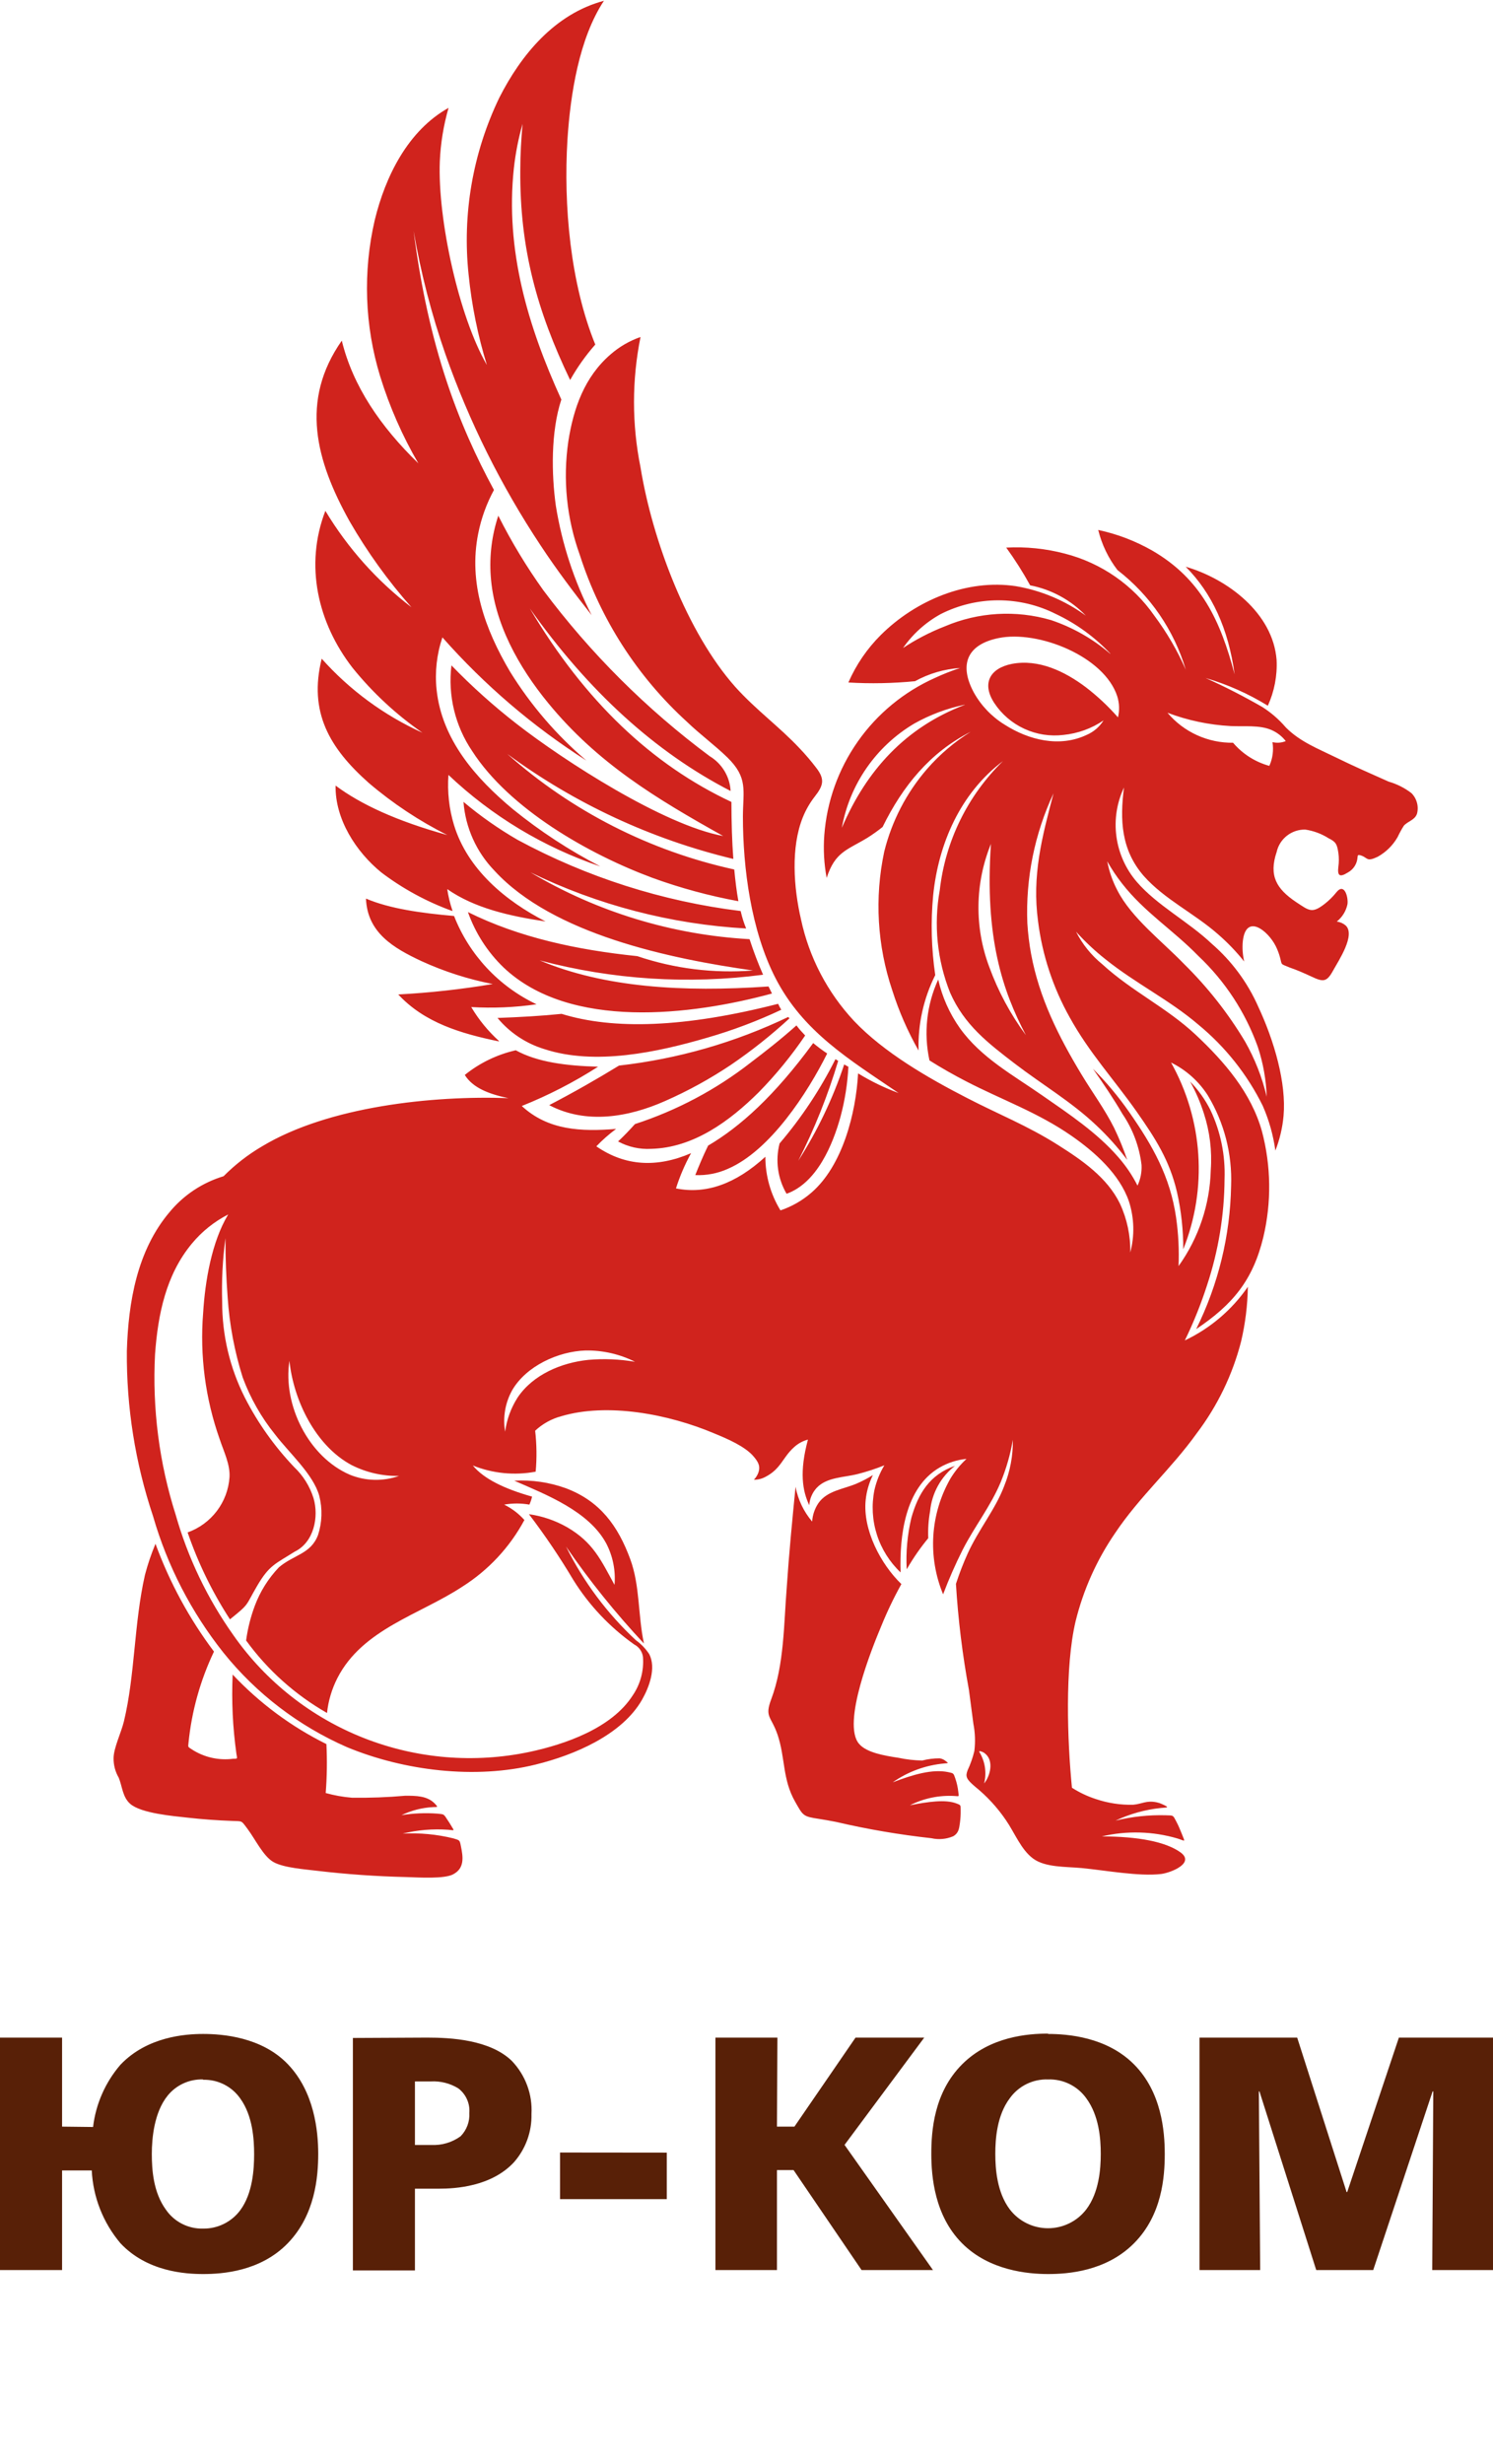 <svg width="57" height="94" viewBox="0 0 57 94" fill="none" xmlns="http://www.w3.org/2000/svg">
<path fill-rule="evenodd" clip-rule="evenodd" d="M34.629 59.85C34.866 59.439 35.137 59.049 35.439 58.683C35.424 58.339 35.448 57.994 35.509 57.655C35.541 57.317 35.642 56.989 35.805 56.692C35.968 56.394 36.191 56.133 36.459 55.924C35.499 56.255 35.056 56.975 34.793 57.913C34.641 58.552 34.582 59.208 34.616 59.863L34.629 59.85ZM37.382 66.827C37.494 67.007 37.568 67.207 37.601 67.415C37.633 67.624 37.624 67.836 37.572 68.041C37.802 67.759 37.942 67.209 37.639 66.927C37.574 66.861 37.488 66.818 37.396 66.807L37.382 66.827ZM19.285 54.62C19.346 54.155 19.51 53.709 19.764 53.314C20.351 52.442 21.431 51.987 22.461 51.881C23.056 51.829 23.655 51.854 24.244 51.954C23.659 51.66 23.01 51.512 22.354 51.523C21.311 51.556 20.094 52.114 19.558 53.032C19.287 53.515 19.191 54.075 19.285 54.62ZM11.049 51.918C11.209 53.433 12.049 55.164 13.428 55.897C13.988 56.179 14.608 56.32 15.235 56.308C14.621 56.524 13.95 56.507 13.348 56.259C11.782 55.579 10.792 53.606 11.049 51.918ZM19.691 40.069C18.978 40.231 18.312 40.553 17.745 41.011C18.051 41.505 18.674 41.744 19.411 41.896C16.532 41.79 12.542 42.208 10.006 43.734C9.468 44.049 8.974 44.433 8.536 44.874C7.73 45.117 7.014 45.591 6.479 46.237C5.236 47.7 4.899 49.669 4.843 51.543C4.825 53.684 5.163 55.813 5.843 57.844C6.389 59.738 7.303 61.508 8.532 63.053C9.788 64.615 11.405 65.85 13.245 66.655C15.428 67.56 18.155 67.892 20.458 67.318C21.904 66.963 23.741 66.197 24.511 64.848C24.784 64.37 25.061 63.63 24.784 63.103C24.649 62.898 24.477 62.719 24.277 62.576C23.179 61.555 22.276 60.345 21.611 59.005C22.507 60.309 23.501 61.545 24.584 62.702C24.351 61.601 24.437 60.503 24.061 59.482C23.591 58.209 22.907 57.267 21.598 56.776C20.969 56.55 20.302 56.453 19.634 56.491C20.861 57.025 22.481 57.655 23.144 58.882C23.398 59.368 23.508 59.917 23.461 60.464C22.941 59.515 22.647 58.845 21.651 58.265C21.201 58.009 20.707 57.84 20.194 57.768C20.803 58.568 21.367 59.401 21.881 60.265C22.484 61.236 23.278 62.077 24.214 62.739C24.304 62.785 24.382 62.853 24.44 62.936C24.498 63.019 24.535 63.115 24.547 63.216C24.588 63.74 24.447 64.262 24.147 64.695C23.351 65.929 21.587 66.545 20.218 66.837C18.102 67.283 15.902 67.099 13.891 66.308C11.88 65.516 10.148 64.152 8.912 62.387C7.922 60.992 7.177 59.441 6.709 57.797C6.078 55.817 5.811 53.74 5.919 51.666C6.029 50.154 6.333 48.638 7.326 47.444C7.707 46.984 8.179 46.606 8.712 46.333C8.082 47.375 7.829 48.884 7.756 50.084C7.624 51.72 7.84 53.365 8.389 54.912C8.542 55.373 8.792 55.874 8.762 56.358C8.73 56.826 8.562 57.274 8.278 57.648C7.994 58.022 7.606 58.306 7.163 58.464C7.563 59.631 8.106 60.745 8.779 61.78C9.542 61.167 9.356 61.289 9.819 60.5C10.282 59.711 10.509 59.668 11.252 59.197C11.985 58.842 12.182 57.87 11.969 57.154C11.828 56.703 11.573 56.295 11.229 55.97C10.477 55.18 9.842 54.287 9.346 53.317C8.774 52.185 8.479 50.936 8.482 49.669C8.458 48.857 8.499 48.044 8.606 47.239C8.606 48.002 8.636 48.758 8.692 49.504C8.761 50.539 8.954 51.562 9.266 52.551C9.557 53.338 9.974 54.073 10.502 54.727C11.035 55.426 11.965 56.249 12.189 57.068C12.315 57.561 12.299 58.079 12.142 58.563C11.865 59.293 11.219 59.31 10.646 59.797C10.245 60.219 9.933 60.716 9.729 61.26C9.569 61.688 9.457 62.133 9.396 62.586C10.216 63.716 11.27 64.659 12.485 65.352C12.534 64.889 12.668 64.44 12.879 64.025C13.835 62.151 16.021 61.604 17.645 60.537C18.645 59.906 19.463 59.029 20.021 57.99C19.803 57.747 19.541 57.547 19.248 57.403C19.566 57.346 19.892 57.346 20.211 57.403C20.255 57.305 20.29 57.203 20.314 57.098C19.248 56.799 18.465 56.415 18.051 55.91C18.812 56.216 19.645 56.298 20.451 56.146C20.498 55.626 20.491 55.103 20.431 54.584C20.713 54.32 21.057 54.129 21.431 54.03C23.171 53.513 25.497 53.934 27.287 54.694C27.753 54.886 28.453 55.181 28.78 55.576C28.96 55.791 29.053 55.96 28.93 56.239C28.892 56.318 28.843 56.39 28.783 56.454C28.939 56.456 29.091 56.417 29.227 56.342C29.817 56.036 29.877 55.609 30.306 55.221C30.459 55.078 30.644 54.975 30.846 54.922C30.513 56.159 30.637 56.879 30.896 57.426C30.912 57.179 31.012 56.945 31.18 56.763C31.566 56.352 32.216 56.371 32.746 56.236C33.092 56.148 33.432 56.037 33.763 55.904C33.586 56.198 33.458 56.518 33.383 56.852C33.27 57.417 33.303 58 33.478 58.549C33.653 59.097 33.964 59.593 34.383 59.989C34.339 58.613 34.546 56.763 35.869 55.99C36.184 55.806 36.536 55.693 36.899 55.658C36.659 55.88 36.451 56.135 36.282 56.415C35.903 57.081 35.681 57.824 35.633 58.588C35.585 59.352 35.713 60.117 36.006 60.825C36.225 60.246 36.474 59.68 36.752 59.127C37.209 58.232 37.819 57.469 38.206 56.544C38.42 56.024 38.575 55.483 38.669 54.929C38.678 55.535 38.564 56.138 38.336 56.7C38.002 57.585 37.356 58.358 36.939 59.28C36.77 59.654 36.623 60.037 36.496 60.427C36.579 61.784 36.745 63.136 36.992 64.473L37.162 65.763C37.229 66.106 37.241 66.457 37.199 66.804C37.138 67.059 37.05 67.306 36.939 67.544C36.852 67.776 36.892 67.875 37.212 68.15C37.671 68.519 38.072 68.952 38.402 69.437C38.736 69.918 38.979 70.565 39.442 70.906C39.905 71.248 40.675 71.211 41.289 71.268C42.178 71.351 43.495 71.599 44.345 71.493C44.728 71.437 45.631 71.072 45.065 70.667C44.498 70.263 43.452 70.064 42.065 70.061C43.018 69.837 44.013 69.864 44.952 70.14C45.268 70.24 45.251 70.303 45.121 69.968C45.058 69.812 44.995 69.656 44.911 69.497C44.775 69.238 44.805 69.265 44.515 69.255C43.866 69.236 43.218 69.305 42.588 69.46C43.136 69.201 43.725 69.037 44.328 68.976C44.551 68.953 44.695 68.976 44.361 68.827C44.298 68.797 44.23 68.775 44.162 68.761C43.768 68.678 43.615 68.82 43.265 68.853C42.779 68.865 42.295 68.791 41.835 68.635C41.514 68.531 41.209 68.386 40.925 68.204C40.749 66.419 40.649 63.624 41.062 61.863C41.357 60.66 41.867 59.52 42.568 58.497C43.502 57.098 44.715 56.043 45.691 54.68C46.481 53.637 47.055 52.45 47.381 51.185C47.543 50.499 47.63 49.797 47.641 49.093C47.034 49.973 46.204 50.679 45.235 51.139C45.568 50.456 45.852 49.749 46.085 49.026C46.517 47.72 46.742 46.355 46.751 44.98C46.785 44.072 46.6 43.169 46.211 42.347C46.01 41.947 45.748 41.58 45.435 41.26C45.649 41.644 45.824 42.048 45.958 42.467C46.187 43.167 46.278 43.904 46.225 44.639C46.191 45.955 45.763 47.231 44.995 48.303C45.02 47.684 44.989 47.063 44.901 46.45C44.675 44.894 44.012 43.717 43.115 42.434C42.703 41.841 42.239 41.286 41.728 40.776C42.129 41.349 42.518 41.923 42.852 42.497C43.249 43.079 43.5 43.748 43.582 44.447C43.596 44.717 43.543 44.987 43.428 45.233C43.23 44.84 42.982 44.475 42.692 44.145C41.892 43.219 40.795 42.487 39.789 41.79C38.672 41.011 37.456 40.354 36.646 39.224C36.251 38.666 35.97 38.036 35.819 37.37C35.376 38.336 35.259 39.419 35.486 40.457C35.946 40.746 36.409 41.008 36.869 41.246C38.252 41.963 39.615 42.434 40.912 43.336C41.795 43.949 42.748 44.798 43.102 45.839C43.304 46.469 43.322 47.143 43.152 47.783C43.163 47.141 43.029 46.505 42.758 45.922C42.275 44.927 41.312 44.264 40.399 43.687C39.229 42.944 38.109 42.507 36.906 41.883C35.429 41.124 33.749 40.155 32.606 38.952C31.59 37.865 30.889 36.524 30.58 35.072C30.303 33.875 30.183 32.336 30.653 31.175C30.765 30.899 30.914 30.639 31.096 30.403C31.43 29.978 31.506 29.739 31.166 29.298C30.968 29.038 30.756 28.789 30.53 28.552C29.75 27.72 28.863 27.086 28.07 26.204C26.227 24.128 24.904 20.6 24.454 17.831C24.122 16.189 24.122 14.498 24.454 12.857C24.034 13.003 23.646 13.228 23.311 13.52C22.311 14.382 21.894 15.583 21.698 16.836C21.483 18.296 21.634 19.786 22.137 21.174C22.919 23.615 24.33 25.811 26.23 27.541C26.73 28.022 27.294 28.433 27.77 28.897C28.563 29.673 28.37 30.144 28.363 31.145C28.363 33.135 28.677 35.496 29.6 37.303C30.657 39.366 32.423 40.417 34.306 41.701C33.767 41.502 33.249 41.251 32.76 40.951C32.68 42.453 32.17 44.486 30.963 45.514C30.621 45.808 30.225 46.033 29.797 46.178C29.419 45.561 29.22 44.853 29.22 44.132C28.083 45.173 26.944 45.571 25.807 45.339C25.955 44.873 26.148 44.424 26.384 43.995C25.09 44.553 23.877 44.5 22.767 43.734C22.999 43.492 23.251 43.27 23.521 43.07C22.188 43.176 20.928 43.127 19.921 42.195C20.938 41.788 21.913 41.286 22.834 40.696C21.617 40.663 20.514 40.523 19.691 40.069ZM30.373 56.723C30.465 57.212 30.683 57.669 31.006 58.049C31.022 57.8 31.104 57.558 31.243 57.35C31.576 56.872 32.183 56.819 32.69 56.607C32.91 56.513 33.123 56.402 33.326 56.275C33.178 56.574 33.084 56.896 33.05 57.227C32.933 58.355 33.62 59.671 34.413 60.434C34.122 60.957 33.864 61.497 33.639 62.052C33.306 62.845 32.123 65.76 32.8 66.532C33.083 66.864 33.756 66.98 34.306 67.063C34.603 67.126 34.906 67.161 35.209 67.166C35.427 67.11 35.651 67.082 35.876 67.083C35.956 67.095 36.032 67.128 36.096 67.179C36.236 67.282 36.196 67.262 36.059 67.278C35.348 67.34 34.666 67.588 34.083 67.998C34.856 67.703 35.599 67.481 36.206 67.61C36.413 67.653 36.403 67.653 36.472 67.852C36.529 68.017 36.568 68.189 36.586 68.363C36.609 68.562 36.629 68.528 36.446 68.519C35.855 68.484 35.266 68.607 34.739 68.873C35.436 68.737 36.093 68.641 36.516 68.804C36.692 68.87 36.672 68.87 36.676 69.043C36.68 69.216 36.67 69.388 36.646 69.56C36.616 69.769 36.596 69.935 36.396 70.054C36.132 70.167 35.839 70.194 35.559 70.13C34.332 69.995 33.115 69.787 31.913 69.507C31.703 69.467 31.49 69.427 31.276 69.394C30.65 69.301 30.663 69.275 30.353 68.731C29.867 67.872 29.986 67.073 29.687 66.184C29.443 65.468 29.183 65.521 29.443 64.831C29.943 63.505 29.923 61.949 30.037 60.553C30.123 59.27 30.247 57.996 30.373 56.723ZM5.936 58.898C6.475 60.37 7.227 61.756 8.169 63.01C7.645 64.11 7.316 65.291 7.196 66.502C7.179 66.668 7.173 66.638 7.319 66.738C7.786 67.043 8.348 67.171 8.902 67.099C9.092 67.099 9.052 67.099 9.026 66.91C8.885 65.909 8.837 64.896 8.882 63.886C9.907 64.975 11.119 65.874 12.462 66.539C12.493 67.161 12.484 67.785 12.435 68.406C12.762 68.497 13.097 68.557 13.435 68.585C14.115 68.595 14.795 68.569 15.472 68.509C15.882 68.509 16.308 68.509 16.598 68.807C16.748 68.966 16.698 68.933 16.532 68.943C16.114 68.965 15.705 69.07 15.328 69.251C15.78 69.178 16.238 69.158 16.695 69.192C16.948 69.222 16.931 69.192 17.068 69.407C17.128 69.493 17.185 69.583 17.235 69.669C17.361 69.875 17.348 69.825 17.115 69.808C16.531 69.766 15.944 69.815 15.375 69.954C16.026 69.92 16.678 69.981 17.311 70.137C17.555 70.213 17.548 70.193 17.598 70.442C17.685 70.86 17.735 71.274 17.308 71.503C16.975 71.692 15.975 71.626 15.518 71.612C14.367 71.586 13.232 71.506 12.112 71.374C11.652 71.317 10.839 71.261 10.445 71.042C10.052 70.823 9.746 70.167 9.446 69.769C9.196 69.437 9.269 69.49 8.849 69.47C8.296 69.45 7.746 69.411 7.183 69.348C6.619 69.285 5.389 69.185 4.969 68.817C4.676 68.558 4.67 68.154 4.533 67.822C4.402 67.597 4.334 67.342 4.336 67.083C4.336 66.691 4.626 66.104 4.73 65.677C5.159 63.896 5.113 61.943 5.533 60.089C5.639 59.683 5.774 59.285 5.936 58.898ZM31.046 39.794C31.217 39.936 31.395 40.069 31.58 40.192C30.836 41.684 29.41 43.893 27.79 44.592C27.399 44.768 26.972 44.85 26.544 44.831C26.687 44.473 26.84 44.105 27.034 43.707C28.253 42.991 29.567 41.813 31.046 39.794ZM31.9 40.411L32 40.474C31.608 41.787 31.098 43.062 30.477 44.284C31.212 43.136 31.801 41.902 32.23 40.61L32.39 40.699C32.357 41.338 32.258 41.971 32.093 42.59C31.793 43.684 31.183 45.133 30.03 45.544C29.691 44.964 29.595 44.274 29.763 43.624C30.603 42.639 31.321 41.557 31.9 40.401V40.411ZM29.703 38.298C26.134 39.21 23.421 39.293 21.441 38.68C20.668 38.759 19.844 38.806 18.994 38.836C19.459 39.397 20.079 39.81 20.778 40.023C22.714 40.66 25.11 40.142 27.004 39.588C27.971 39.309 28.916 38.953 29.827 38.524C29.781 38.448 29.74 38.369 29.703 38.288V38.298ZM20.968 42.162C21.911 41.671 22.794 41.167 23.634 40.653C25.876 40.4 28.06 39.773 30.093 38.799L30.14 38.852C29.442 39.494 28.698 40.085 27.913 40.62C27.115 41.155 26.271 41.619 25.39 42.006C23.997 42.623 22.377 42.904 20.968 42.162ZM24.241 42.885C24.037 43.113 23.821 43.339 23.597 43.548C23.984 43.757 24.421 43.855 24.86 43.83C26.477 43.79 27.86 42.769 28.967 41.671C29.622 41.003 30.215 40.279 30.74 39.505C30.623 39.383 30.51 39.26 30.407 39.121C29.797 39.665 29.217 40.116 28.663 40.537C27.338 41.571 25.841 42.365 24.241 42.885ZM28.277 34.757C25.292 34.389 22.404 33.468 19.761 32.041C19.031 31.619 18.339 31.134 17.695 30.592C17.77 31.576 18.187 32.503 18.875 33.215C21.108 35.649 25.604 36.581 28.747 37.025C27.253 37.143 25.75 36.957 24.331 36.478C22.014 36.239 19.814 35.765 17.865 34.797C18.147 35.596 18.612 36.319 19.224 36.909C21.758 39.31 26.414 38.736 29.473 37.904C29.427 37.814 29.383 37.725 29.34 37.635C26.06 37.861 23.057 37.672 20.604 36.64C23.384 37.377 26.282 37.563 29.133 37.187C28.943 36.756 28.77 36.302 28.617 35.831C25.662 35.667 22.791 34.792 20.251 33.281C22.825 34.534 25.625 35.262 28.487 35.423C28.403 35.224 28.33 34.992 28.277 34.757ZM19.048 39.731C17.598 39.432 16.208 39.021 15.205 37.94C16.414 37.876 17.618 37.743 18.811 37.542C17.872 37.359 16.958 37.065 16.088 36.667C15.028 36.169 14.025 35.589 13.972 34.282C14.882 34.67 16.085 34.836 17.335 34.946C17.916 36.427 19.042 37.631 20.484 38.315C19.659 38.434 18.824 38.47 17.991 38.421C18.277 38.902 18.633 39.338 19.048 39.714V39.731ZM17.271 34.757C16.299 34.406 15.385 33.911 14.562 33.288C13.595 32.502 12.789 31.255 12.812 29.971C13.768 30.684 15.145 31.325 17.078 31.858C16.001 31.318 14.994 30.65 14.078 29.869C12.582 28.542 11.775 27.173 12.282 25.13C13.352 26.329 14.662 27.291 16.128 27.955C15.126 27.261 14.228 26.428 13.462 25.481C12.129 23.764 11.622 21.562 12.422 19.489C13.275 20.91 14.39 22.157 15.708 23.167C14.814 22.158 14.025 21.063 13.352 19.897C12.055 17.576 11.445 15.284 13.049 12.996C13.475 14.737 14.525 16.272 15.972 17.678C15.362 16.631 14.873 15.519 14.515 14.362C13.921 12.425 13.85 10.367 14.308 8.393C14.712 6.735 15.568 4.987 17.125 4.115C16.933 4.782 16.821 5.469 16.791 6.161C16.705 8.367 17.518 12.077 18.588 13.925C18.243 12.803 18.009 11.65 17.891 10.482C17.645 8.17 18.049 5.835 19.058 3.737C19.898 2.079 21.188 0.527 23.057 0.03C22.108 1.466 21.777 3.595 21.664 5.326C21.511 7.836 21.774 10.811 22.727 13.145C22.36 13.561 22.038 14.015 21.767 14.498C20.494 11.845 19.841 9.468 19.864 6.49C19.864 5.899 19.898 5.312 19.951 4.726C19.792 5.281 19.681 5.849 19.618 6.423C19.285 9.537 20.151 12.439 21.431 15.244C21.024 16.475 21.054 18.103 21.221 19.297C21.455 20.75 21.916 22.157 22.587 23.468C21.921 22.623 21.254 21.741 20.644 20.816C19.135 18.542 17.913 16.092 17.008 13.52C16.473 11.987 16.067 10.414 15.791 8.814C16.361 13.265 17.515 16.213 18.858 18.693C18.576 19.213 18.373 19.772 18.258 20.351C17.878 22.238 18.511 23.999 19.474 25.627C20.263 26.901 21.245 28.044 22.387 29.016C20.343 27.714 18.493 26.132 16.891 24.317C16.674 24.957 16.598 25.636 16.668 26.307C16.865 28.214 18.161 29.693 19.588 30.877C20.621 31.714 21.738 32.444 22.921 33.056C20.756 32.325 18.777 31.133 17.121 29.564C17.074 30.207 17.145 30.853 17.331 31.47C17.848 33.165 19.298 34.372 20.828 35.155C19.445 34.949 18.118 34.647 17.075 33.921C17.116 34.197 17.181 34.469 17.271 34.733V34.757ZM27.097 28.851C24.683 27.057 22.543 24.925 20.744 22.52C20.098 21.618 19.523 20.666 19.024 19.675C18.779 20.415 18.68 21.195 18.735 21.973C18.858 23.767 19.804 25.451 20.928 26.821C22.807 29.113 25.054 30.469 27.61 31.895C25.334 31.48 21.511 29.01 19.721 27.614C18.841 26.93 18.01 26.185 17.235 25.385C17.096 26.533 17.376 27.692 18.025 28.652C19.445 30.857 22.464 32.585 24.914 33.493C25.979 33.88 27.075 34.177 28.19 34.382C28.123 34.007 28.073 33.603 28.033 33.172C24.812 32.468 21.828 30.95 19.368 28.764C21.946 30.661 24.88 32.023 27.997 32.77C27.947 32.107 27.927 31.371 27.924 30.595C24.904 29.182 22.331 26.761 20.228 23.213C22.457 26.363 25.014 28.698 27.893 30.177C27.879 29.908 27.799 29.647 27.66 29.416C27.521 29.185 27.328 28.991 27.097 28.851ZM48.361 41.843C48.187 41.106 47.909 40.397 47.535 39.738C46.886 38.655 46.102 37.659 45.201 36.773C44.368 35.911 43.202 35.025 42.662 33.974C42.477 33.624 42.346 33.248 42.272 32.86C42.44 33.158 42.63 33.443 42.842 33.712C43.692 34.803 44.782 35.476 45.751 36.471C46.772 37.434 47.549 38.622 48.021 39.94C48.226 40.559 48.341 41.205 48.361 41.857V41.843ZM37.832 32.197C37.589 35.778 38.279 37.804 39.166 39.492C38.578 38.696 38.108 37.821 37.769 36.892C37.197 35.375 37.22 33.698 37.832 32.197ZM36.832 26.891C34.563 27.753 33.076 29.395 32.14 31.583C32.287 30.761 32.61 29.981 33.088 29.294C33.565 28.607 34.185 28.031 34.906 27.604C35.508 27.267 36.159 27.024 36.836 26.884L36.832 26.891ZM42.132 27.484C41.677 27.793 41.153 27.983 40.605 28.038C40.095 28.101 39.577 28.021 39.11 27.806C38.643 27.592 38.245 27.252 37.962 26.824C37.476 26.085 37.782 25.498 38.629 25.329C39.652 25.133 40.649 25.614 41.445 26.211C41.895 26.555 42.309 26.943 42.682 27.368C42.746 27.103 42.737 26.826 42.655 26.566C42.162 25.04 39.635 24.032 38.119 24.344C36.879 24.599 36.626 25.395 37.179 26.42C37.459 26.922 37.864 27.345 38.356 27.647C39.285 28.24 40.459 28.526 41.492 28.035C41.759 27.919 41.983 27.725 42.135 27.478L42.132 27.484ZM42.388 24.944C41.725 24.373 40.957 23.936 40.125 23.657C38.788 23.266 37.355 23.35 36.072 23.896C35.512 24.114 34.977 24.391 34.476 24.722C34.851 24.183 35.348 23.737 35.926 23.422C36.605 23.081 37.355 22.903 38.116 22.903C38.876 22.903 39.626 23.081 40.305 23.422C41.091 23.792 41.798 24.306 42.392 24.938L42.388 24.944ZM47.081 28.343C47.443 28.766 47.923 29.071 48.461 29.219C48.589 28.935 48.631 28.62 48.581 28.313C48.75 28.354 48.927 28.34 49.088 28.274C48.947 28.093 48.764 27.949 48.554 27.856C48.101 27.65 47.488 27.726 46.985 27.7C46.159 27.656 45.345 27.485 44.572 27.192C44.878 27.557 45.263 27.849 45.698 28.047C46.133 28.245 46.606 28.344 47.084 28.337L47.081 28.343ZM45.175 47.663C45.177 46.928 45.097 46.195 44.935 45.478C44.651 44.267 44.108 43.428 43.402 42.42C42.528 41.177 41.582 40.162 40.835 38.806C40.203 37.678 39.794 36.439 39.632 35.158C39.395 33.404 39.775 31.961 40.222 30.267C39.497 31.815 39.154 33.514 39.222 35.221C39.246 35.615 39.294 36.007 39.365 36.395C39.679 38.08 40.412 39.539 41.289 40.991C41.705 41.681 42.178 42.318 42.535 43.031C42.726 43.427 42.893 43.834 43.035 44.251C42.678 43.775 42.28 43.331 41.845 42.924C40.902 42.032 39.779 41.372 38.749 40.583C37.719 39.794 36.816 39.104 36.273 37.871C35.777 36.628 35.641 35.273 35.879 33.958C36.09 32.09 36.943 30.351 38.292 29.036C36.666 30.26 35.826 32.187 35.626 34.163C35.531 35.175 35.558 36.195 35.706 37.201C35.259 38.093 35.04 39.082 35.069 40.079C34.657 39.354 34.322 38.588 34.069 37.794C33.49 36.085 33.383 34.253 33.759 32.488C34.048 31.325 34.607 30.246 35.393 29.338C35.874 28.785 36.436 28.307 37.059 27.919C35.509 28.705 34.463 29.988 33.696 31.55C33.51 31.699 33.315 31.838 33.113 31.965C32.33 32.439 31.883 32.498 31.56 33.493C31.46 32.956 31.429 32.407 31.47 31.862C31.566 30.577 32.008 29.342 32.751 28.287C33.493 27.231 34.509 26.395 35.689 25.866C36.003 25.72 36.326 25.592 36.656 25.485C36.051 25.524 35.463 25.697 34.933 25.989C34.087 26.071 33.237 26.088 32.39 26.038C32.683 25.364 33.102 24.751 33.623 24.231C34.956 22.905 36.916 22.079 38.789 22.364C39.753 22.528 40.666 22.913 41.455 23.488C40.884 22.893 40.141 22.489 39.329 22.331C39.055 21.833 38.75 21.352 38.416 20.892C39.17 20.852 39.925 20.929 40.655 21.121C42.043 21.477 43.256 22.319 44.072 23.492C44.548 24.131 44.951 24.822 45.271 25.551C44.823 24.043 43.91 22.712 42.662 21.747C42.314 21.294 42.064 20.773 41.928 20.219C42.654 20.373 43.351 20.64 43.995 21.008C45.868 22.096 46.598 23.691 47.135 25.727C46.898 23.976 46.261 22.619 45.268 21.621C46.871 22.089 48.601 23.395 48.738 25.176C48.768 25.777 48.653 26.376 48.404 26.924C47.662 26.467 46.862 26.111 46.025 25.866C46.768 26.198 47.488 26.569 48.188 26.97C48.526 27.185 48.831 27.449 49.091 27.753C49.631 28.297 50.311 28.559 50.987 28.89C51.664 29.222 52.327 29.514 53.014 29.819C53.329 29.91 53.624 30.058 53.884 30.257C53.986 30.358 54.06 30.485 54.097 30.625C54.135 30.764 54.135 30.91 54.097 31.049C54.01 31.291 53.764 31.321 53.597 31.5C53.508 31.641 53.428 31.787 53.357 31.938C53.177 32.252 52.914 32.511 52.597 32.687C52.157 32.896 52.234 32.724 51.951 32.634C51.831 32.598 51.837 32.634 51.827 32.714C51.819 32.832 51.782 32.945 51.718 33.045C51.655 33.145 51.567 33.227 51.464 33.284C51.131 33.493 51.057 33.4 51.097 33.065C51.121 32.892 51.121 32.715 51.097 32.541C51.047 32.21 51.007 32.12 50.724 31.981C50.453 31.809 50.149 31.696 49.831 31.649C49.578 31.645 49.332 31.727 49.133 31.883C48.935 32.038 48.796 32.257 48.741 32.502C48.431 33.417 48.741 33.914 49.478 34.412C49.984 34.743 50.084 34.866 50.578 34.481C50.74 34.354 50.888 34.208 51.017 34.047C51.331 33.652 51.481 34.239 51.444 34.495C51.391 34.756 51.247 34.991 51.037 35.158C51.16 35.175 51.275 35.225 51.371 35.304C51.767 35.665 51.101 36.654 50.901 37.018C50.648 37.483 50.517 37.469 50.047 37.247C49.781 37.124 49.518 37.008 49.248 36.916C48.834 36.743 48.971 36.849 48.844 36.441C48.806 36.32 48.758 36.201 48.701 36.087C48.401 35.499 47.568 34.836 47.448 35.911C47.424 36.169 47.442 36.43 47.501 36.683C47.201 36.307 46.866 35.958 46.501 35.642C45.585 34.836 44.462 34.316 43.665 33.417C42.802 32.422 42.752 31.285 42.912 30.044C42.637 30.627 42.536 31.277 42.623 31.915C42.709 32.553 42.978 33.153 43.398 33.642C44.182 34.551 45.361 35.151 46.268 36.01C47.026 36.667 47.629 37.483 48.034 38.398C48.654 39.724 49.114 41.326 49.004 42.57C48.963 43.024 48.858 43.471 48.691 43.896C48.61 43.306 48.448 42.73 48.208 42.185C47.618 40.992 46.781 39.938 45.751 39.091C44.651 38.149 43.348 37.516 42.205 36.597C41.802 36.279 41.426 35.927 41.082 35.546C41.324 36.025 41.665 36.447 42.082 36.786C43.215 37.824 44.548 38.444 45.651 39.479C46.755 40.514 47.768 41.694 48.178 43.157C48.529 44.48 48.547 45.87 48.231 47.202C47.834 48.84 47.065 49.772 45.668 50.707C46.512 49.006 46.967 47.14 47.001 45.242C47.048 44.028 46.738 42.825 46.108 41.784C45.764 41.249 45.28 40.818 44.708 40.537C45.312 41.614 45.667 42.812 45.748 44.042C45.83 45.273 45.635 46.507 45.178 47.653L45.175 47.663Z" fill="#D0231D"/>
<path d="M45.795 86.605H48.111L48.061 79.79H48.084L50.251 86.605H52.427L54.694 79.79H54.72L54.68 86.605H57.013V77.737H53.407L51.434 83.63H51.411L49.524 77.737H45.795V86.605ZM40.012 79.333C40.297 79.323 40.58 79.384 40.835 79.51C41.091 79.636 41.311 79.824 41.475 80.055C41.962 80.719 42.025 81.601 42.025 82.171C42.025 82.742 41.962 83.64 41.475 84.287C41.304 84.512 41.083 84.694 40.829 84.819C40.575 84.945 40.295 85.01 40.012 85.01C39.729 85.01 39.449 84.945 39.195 84.819C38.941 84.694 38.72 84.512 38.549 84.287C38.062 83.64 37.999 82.742 37.999 82.171C37.999 81.601 38.062 80.702 38.549 80.055C38.713 79.824 38.933 79.636 39.189 79.51C39.444 79.384 39.727 79.323 40.012 79.333ZM40.012 77.585C39.262 77.585 37.796 77.688 36.726 78.762C35.656 79.837 35.556 81.296 35.556 82.171C35.556 83.047 35.682 84.529 36.726 85.58C37.769 86.632 39.262 86.757 40.012 86.757C40.762 86.757 42.228 86.658 43.298 85.58C44.368 84.502 44.468 83.047 44.468 82.171C44.468 81.296 44.342 79.813 43.298 78.762C42.255 77.711 40.762 77.598 40.012 77.598V77.585ZM29.68 77.737H27.314V86.605H29.663V82.791H30.297L32.893 86.605H35.619L32.243 81.83L35.286 77.737H32.663L30.33 81.133H29.663L29.68 77.737ZM21.381 82.121V83.899H25.457V82.125L21.381 82.121ZM15.841 79.409H16.451C16.819 79.389 17.184 79.481 17.498 79.674C17.641 79.783 17.755 79.926 17.828 80.09C17.902 80.254 17.933 80.434 17.918 80.613C17.928 80.776 17.903 80.939 17.846 81.092C17.788 81.245 17.699 81.385 17.585 81.501C17.26 81.737 16.863 81.854 16.461 81.833H15.841V79.409ZM13.472 77.751V86.618H15.841V83.501H16.758C17.381 83.501 18.758 83.425 19.624 82.49C20.07 81.982 20.308 81.326 20.291 80.652C20.312 80.281 20.256 79.909 20.126 79.56C19.997 79.211 19.796 78.892 19.538 78.623C18.698 77.814 17.205 77.737 16.305 77.737L13.472 77.751ZM7.756 79.346C8.032 79.338 8.306 79.399 8.552 79.523C8.799 79.647 9.011 79.83 9.169 80.055C9.652 80.719 9.702 81.627 9.702 82.184C9.702 82.742 9.652 83.68 9.169 84.327C9.006 84.546 8.792 84.723 8.547 84.844C8.301 84.966 8.03 85.027 7.756 85.023C7.477 85.031 7.2 84.969 6.951 84.842C6.703 84.716 6.49 84.53 6.333 84.3C5.849 83.637 5.796 82.768 5.796 82.171C5.796 81.574 5.886 80.589 6.396 79.956C6.558 79.754 6.765 79.592 7.002 79.484C7.238 79.376 7.496 79.324 7.756 79.333V79.346ZM2.37 81.133V77.737H0V86.605H2.37V82.805H3.503C3.553 83.824 3.937 84.799 4.596 85.58C5.616 86.671 7.079 86.757 7.756 86.757C8.492 86.757 9.945 86.658 10.989 85.58C12.032 84.502 12.149 83.047 12.149 82.171C12.149 81.296 11.999 79.813 10.999 78.762C9.999 77.711 8.492 77.598 7.756 77.598C7.069 77.598 5.616 77.701 4.596 78.775C4.02 79.445 3.657 80.271 3.553 81.147L2.37 81.133Z" fill="#582007"/>
</svg>

